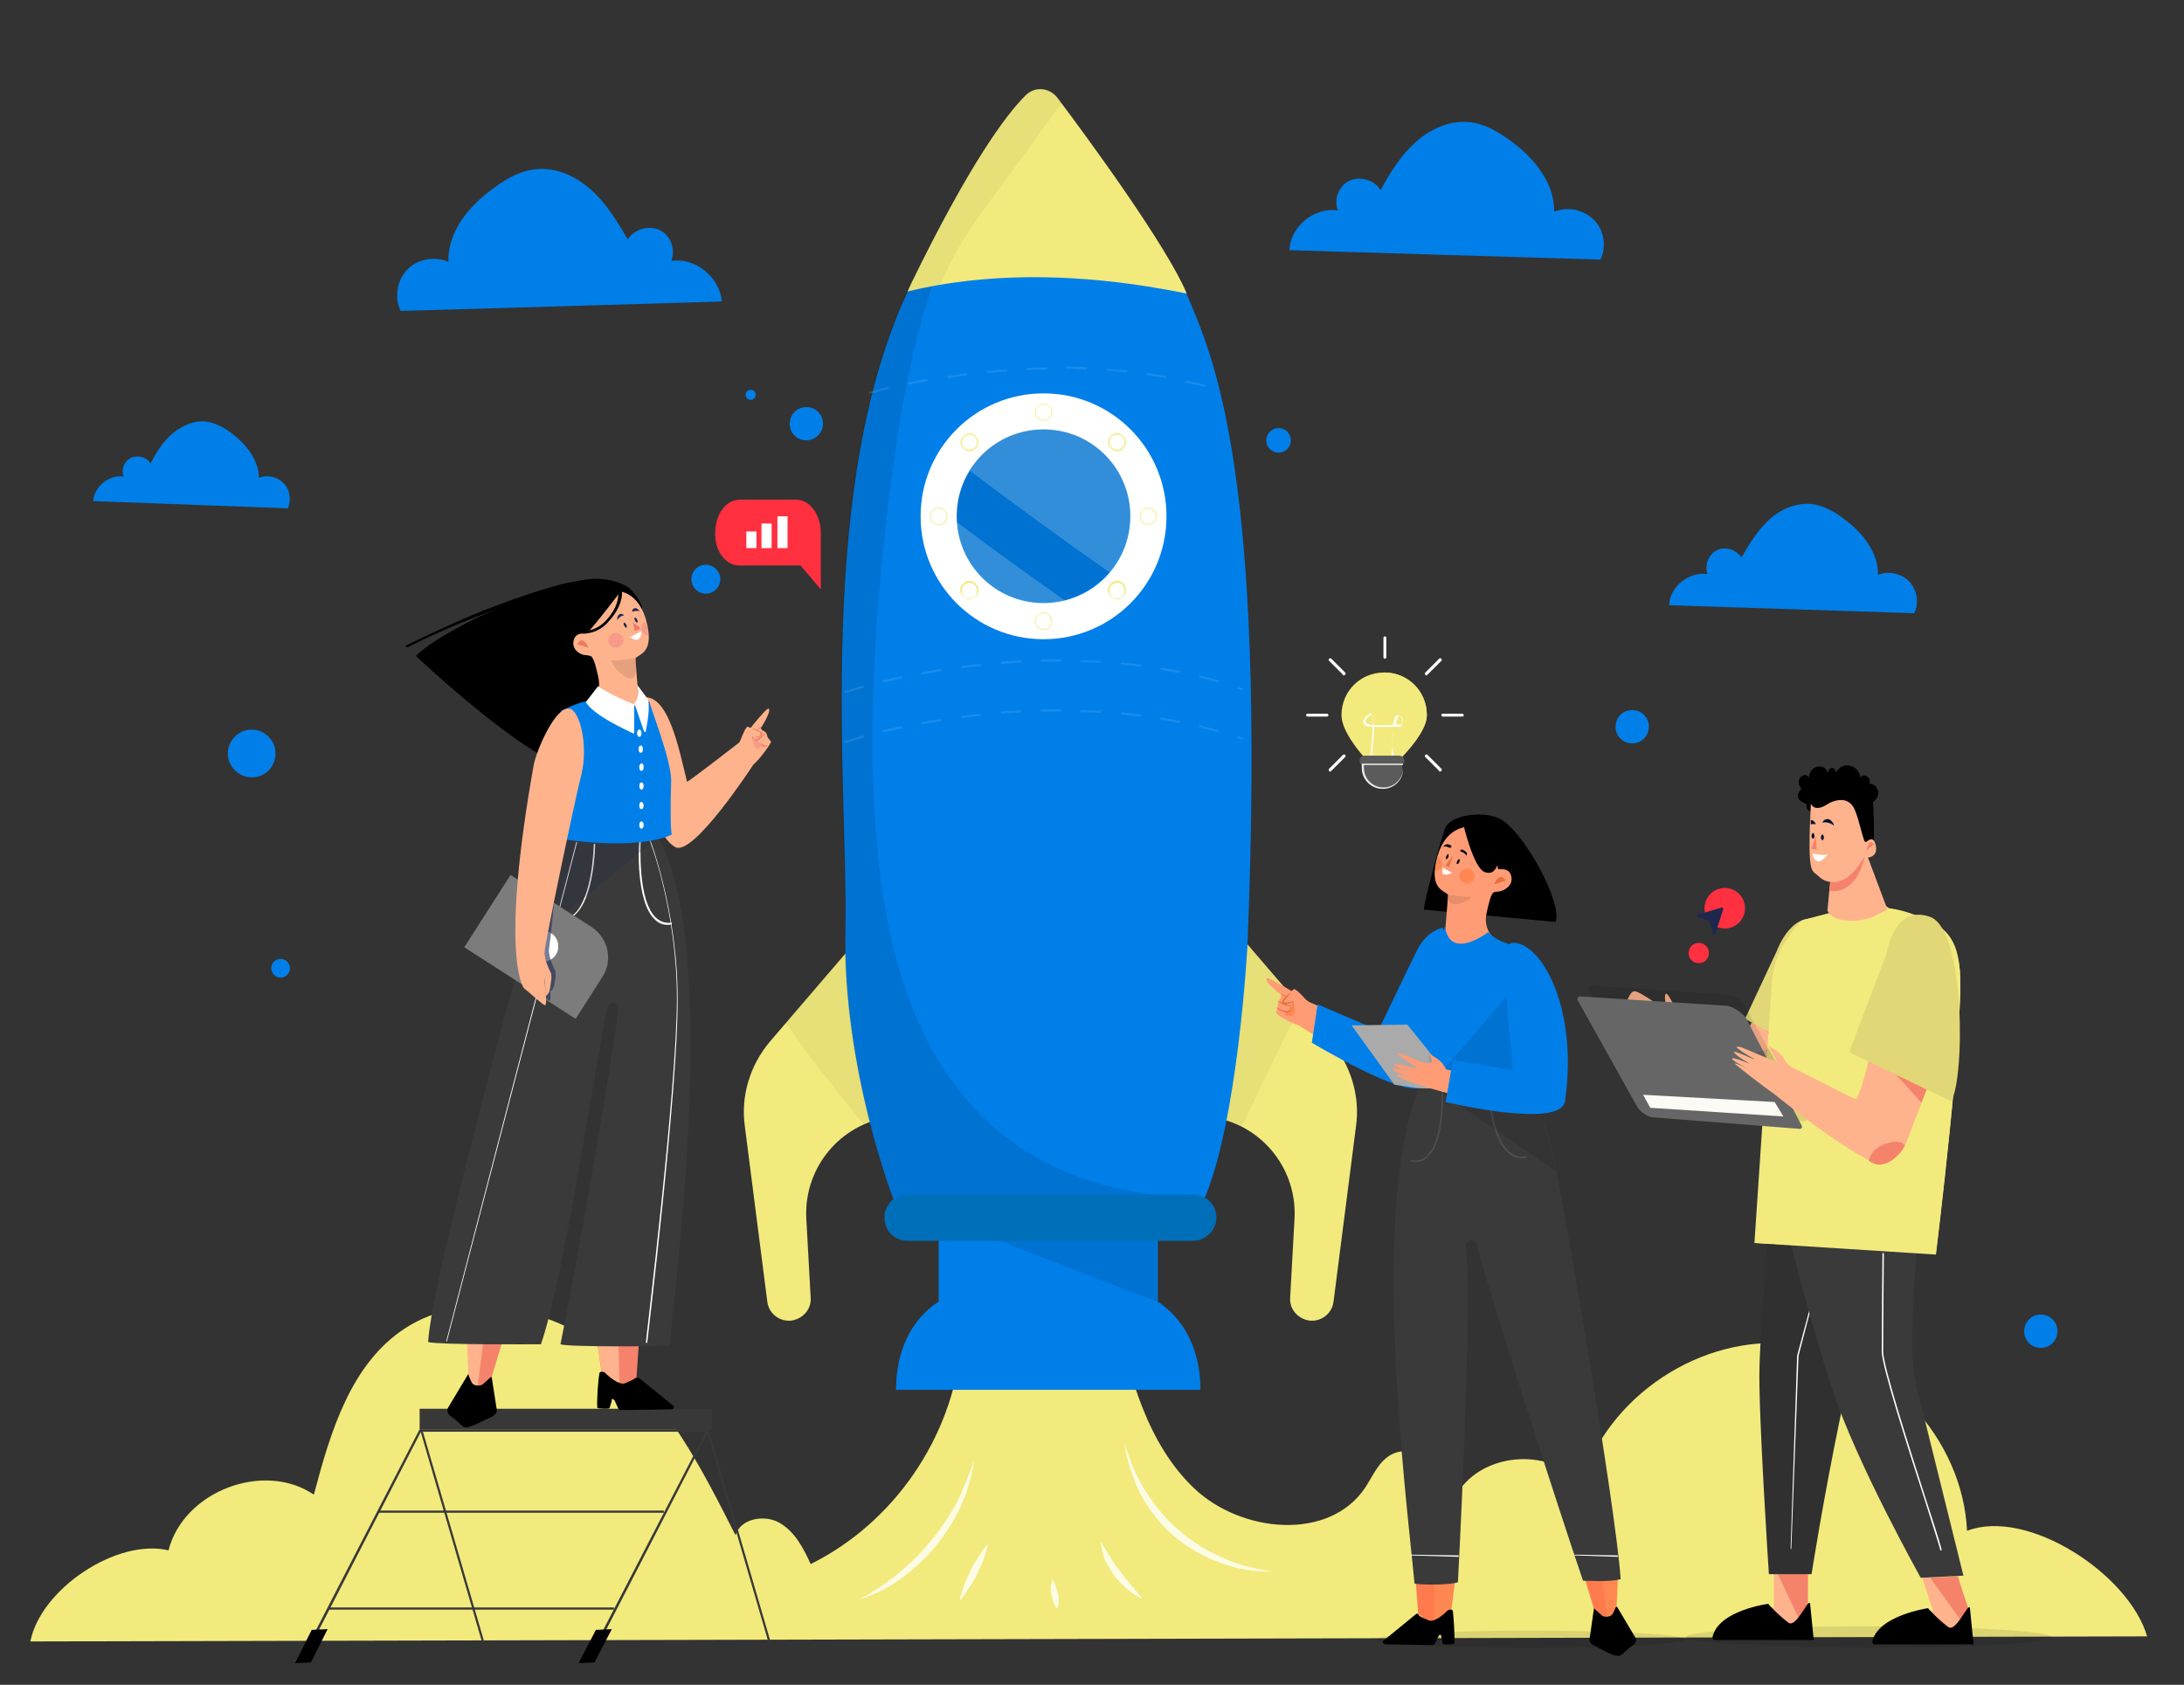 <?xml version="1.0" encoding="utf-8"?>
<!-- Generator: Adobe Illustrator 26.0.1, SVG Export Plug-In . SVG Version: 6.00 Build 0)  -->
<svg version="1.1" id="Layer_1" xmlns="http://www.w3.org/2000/svg" xmlns:xlink="http://www.w3.org/1999/xlink" x="0px" y="0px"
	 viewBox="0 0 302 233" style="enable-background:new 0 0 302 233;" xml:space="preserve">
<rect x="0" y="0" width="302" height="233" fill="#333333" stroke="none"/>
<style type="text/css">
	.st0{fill:#007FE9;}
	.st1{fill:#F2EA7D;}
	.st2{opacity:0.1;}
	.st3{opacity:5.000000e-02;}
	.st4{fill:#006FBA;}
	.st5{fill:#FFFFFF;}
	.st6{opacity:0.2;}
	.st7{fill:#FCFAF5;}
	.st8{opacity:0.79;}
	.st9{fill:#383838;}
	.st10{fill:#FEB38C;}
	.st11{fill:#F79A88;}
	.st12{fill:#EC7A65;}
	.st13{fill:#1E274D;}
	.st14{fill:#F5836B;}
	.st15{fill:#3A3A3A;}
	.st16{opacity:0.21;}
	.st17{fill:#7C7C7C;}
	.st18{opacity:0.6;}
	.st19{fill:#FF3040;}
	.st20{fill:#5B5B5B;}
	.st21{fill:#EAEBEC;}
	.st22{fill:#FF9C75;}
	.st23{fill:#E6713E;}
	.st24{fill:#FF8752;}
	.st25{fill:#FF7B4D;}
	.st26{fill:#AAAAAA;}
	.st27{fill:#020F2B;}
	.st28{fill:#E2D776;}
	.st29{fill:#3054F2;}
	.st30{fill:#303030;}
	.st31{fill:#666666;}
	.st32{fill:#000F30;}
</style>
<g>
	<g>
		<g>
			<g>
				<path class="st0" d="M55.4,43c-0.9-1.9-0.5-4.2,0.9-5.7c1.4-1.5,3.8-1.9,5.7-1.1c-0.1-4.2,2.9-7.8,6.3-10.2
					c1.7-1.3,3.7-2.4,5.8-2.6c2.8-0.3,5.6,1,7.7,2.9c2.1,1.9,3.6,4.4,5,6.8c0.9-1.4,2.9-2,4.4-1.3c1.5,0.7,2.3,2.7,1.6,4.3
					c3.3-0.6,6.8,2.3,7,5.6"/>
			</g>
		</g>
		<g>
			<g>
				<path class="st0" d="M221.3,35.9c0.9-1.8,0.5-4.1-0.9-5.5c-1.4-1.4-3.7-1.9-5.5-1.1c0.1-4-2.8-7.5-6.1-9.9
					c-1.7-1.2-3.5-2.3-5.6-2.5c-2.7-0.3-5.4,0.9-7.5,2.8c-2,1.8-3.5,4.2-4.8,6.6c-0.8-1.4-2.8-2-4.3-1.3c-1.5,0.7-2.2,2.6-1.6,4.1
					c-3.2-0.5-6.6,2.2-6.7,5.5"/>
			</g>
		</g>
		<g>
			<g>
				<path class="st0" d="M39.8,70.3c0.5-1.1,0.3-2.6-0.6-3.5c-0.9-0.9-2.3-1.2-3.4-0.7c0-2.5-1.8-4.7-3.8-6.2
					c-1-0.8-2.2-1.4-3.5-1.6c-1.7-0.2-3.4,0.6-4.7,1.7c-1.3,1.1-2.2,2.6-3,4.1c-0.5-0.9-1.7-1.2-2.7-0.8c-0.9,0.5-1.4,1.6-1,2.6
					c-2-0.3-4.1,1.4-4.2,3.4"/>
			</g>
		</g>
		<g>
			<g>
				<path class="st0" d="M264.7,84.8c0.7-1.4,0.4-3.2-0.7-4.4c-1.1-1.1-2.9-1.5-4.3-0.9c0-3.2-2.2-5.9-4.8-7.8c-1.3-1-2.8-1.8-4.4-2
					c-2.1-0.2-4.3,0.7-5.9,2.2c-1.6,1.5-2.7,3.3-3.8,5.2c-0.7-1.1-2.2-1.6-3.4-1c-1.2,0.6-1.7,2.1-1.3,3.3c-2.5-0.4-5.2,1.7-5.3,4.3
					"/>
			</g>
		</g>
	</g>
	<g>
		<g>
			<path class="st0" d="M228,100.5c0-1.3-1-2.3-2.3-2.3s-2.3,1-2.3,2.3s1,2.3,2.3,2.3S228,101.8,228,100.5z"/>
		</g>
		<g>
			<path class="st0" d="M99.6,80.1c0-1.1-0.9-2-2-2c-1.1,0-2,0.9-2,2c0,1.1,0.9,2,2,2C98.7,82.1,99.6,81.2,99.6,80.1z"/>
		</g>
		<g>
			<path class="st0" d="M113.8,58.6c0-1.3-1-2.3-2.3-2.3c-1.3,0-2.3,1-2.3,2.3s1,2.3,2.3,2.3C112.7,60.9,113.8,59.9,113.8,58.6z"/>
		</g>
		<g>
			<path class="st0" d="M104.5,54.6c0-0.4-0.3-0.7-0.7-0.7c-0.4,0-0.7,0.3-0.7,0.7c0,0.4,0.3,0.7,0.7,0.7
				C104.2,55.3,104.5,55,104.5,54.6z"/>
		</g>
		<g>
			<circle class="st0" cx="176.8" cy="60.9" r="1.7"/>
		</g>
		<g>
			<path class="st0" d="M284.5,184.1c0-1.3-1-2.3-2.3-2.3s-2.3,1-2.3,2.3s1,2.3,2.3,2.3S284.5,185.4,284.5,184.1z"/>
		</g>
		<g>
			<path class="st0" d="M40.1,133.9c0-0.7-0.6-1.3-1.3-1.3c-0.7,0-1.3,0.6-1.3,1.3c0,0.7,0.6,1.3,1.3,1.3
				C39.5,135.2,40.1,134.6,40.1,133.9z"/>
		</g>
		<g>
			<path class="st0" d="M38.1,104.2c0-1.8-1.5-3.3-3.3-3.3c-1.8,0-3.3,1.5-3.3,3.3c0,1.8,1.5,3.3,3.3,3.3
				C36.7,107.5,38.1,106,38.1,104.2z"/>
		</g>
	</g>
</g>
<g>
	<g>
		<g>
			<path class="st1" d="M4.2,227c1.4-7.2,11.9-14.3,19.1-12.6c2.1-8.2,13.2-12.4,20.1-7.7c2.3-8.7,5.1-18.1,12.6-23
				c8.6-5.6,20.5-2.8,28.4,3.6c7.9,6.5,12.7,15.9,17.3,25c0.7-2.3,4-2.9,6.1-1.7c2.1,1.2,3.3,3.5,4.3,5.7
				c11.5-5.7,19.6-17.5,20.8-30.3l21.3-4.5c2,8.8,4.4,18.1,10.9,24.3c6.5,6.2,18.7,7.4,23.7-0.1c1.1-1.7,1.9-3.7,3.7-4.6
				c3.5-1.7,6.9,2.5,8.7,6c3.1-6.2,13.1-7.2,17.4-1.8c3.6-12.2,16.7-20.9,29.4-19.4c12.7,1.5,23.4,13,24,25.8
				c8.4-3.2,22.4,6,24.9,14.6"/>
		</g>
	</g>
	<g>
		<g>
			<path class="st1" d="M134.2,191.3c-0.8,1.8-1.3,3.6-1.4,5.6c0,0.3,0,0.6,0.1,0.9c0.3,0.6,1.1,0.8,1.7,0.6
				c0.6-0.2,1.1-0.7,1.6-1.3c0.3,6.5,3.5,12.9,8.4,17.1c0.2,0.2,0.5,0.4,0.9,0.4c0.3,0,0.5-0.2,0.7-0.4c4.7-4.6,7.2-11.3,6.6-17.9
				c1.2,0.8,2.8-0.5,2.9-1.9c0.1-1.4-0.7-2.6-1.5-3.8"/>
		</g>
	</g>
	<g>
		<g>
			<g>
				<path class="st0" d="M160.1,180L160.1,180l0-10.5h-30.3V180v0c-4,2.6-5.9,7.1-5.9,12.2l0,0H166l0,0C166,187,164,182.6,160.1,180
					z"/>
			</g>
		</g>
		<g class="st2">
			<g>
				<path d="M139.6,172.1c6.6,2.7,20.4,7.9,20.4,7.9v-10.4h-26.6C135.5,170.4,137.6,171.2,139.6,172.1z"/>
			</g>
		</g>
		<g>
			<g>
				<g>
					<path class="st1" d="M172.5,130.6L184,144c2.8,3.3,4.1,7.6,3.5,11.8l-3.1,24.2c-0.2,1.7-1.8,2.9-3.5,2.6l0,0
						c-1.5-0.3-2.6-1.6-2.5-3.1l0.6-10.9c0.4-6.7-4.2-12.7-10.8-14l0,0L172.5,130.6z"/>
				</g>
			</g>
			<g>
				<g>
					<path class="st1" d="M118,130.6L106.5,144c-2.8,3.3-4.1,7.6-3.5,11.8l3.1,24.2c0.2,1.7,1.8,2.9,3.5,2.6l0,0
						c1.5-0.3,2.6-1.6,2.5-3.1l-0.6-10.9c-0.4-6.7,4.2-12.7,10.8-14l0,0L118,130.6z"/>
				</g>
			</g>
		</g>
		<g class="st3">
			<g>
				<g>
					<path d="M179.8,139.2l-7.3-8.6l-4.4,23.9l0,0c1.3,0.3,2.5,0.7,3.6,1.3C174.3,150.3,177,144.7,179.8,139.2z"/>
				</g>
			</g>
			<g>
				<g>
					<path d="M111.9,146c2.5,3.2,5,6.4,7.6,9.6c0.9-0.4,1.9-0.8,2.9-1l0,0l-4.4-23.9l-9.3,10.8C109.9,143,110.9,144.7,111.9,146z"/>
				</g>
			</g>
		</g>
		<g>
			<g>
				<path class="st0" d="M123.6,166c0,0-7.1-18.2-6.7-37.4s-4.4-61.7,9.1-89.3c8-16.5,13.1-23.3,15.8-26c1.2-1.3,3.3-1.1,4.4,0.3
					c4.2,5.7,15.2,20.6,17.9,27.1c3.4,8.1,11.1,23.6,8.4,90c0,0-1.3,24.6-6.1,35.4H123.6z"/>
			</g>
		</g>
		<g class="st2">
			<g>
				<path d="M124,61.1c2-13.2,5.2-26.9,13.1-37.9c0.3-0.5,0.7-0.8,1.1-1c2-3.3,4.1-6.5,6.1-9.8c-0.9-0.2-1.9,0.1-2.6,0.8
					c-2.8,2.8-7.8,9.6-15.8,26c-13.5,27.6-8.8,70.1-9.1,89.3c-0.3,19.2,6.7,37.4,6.7,37.4l43.2-0.2c-42-0.5-45.4-38.2-46-59
					C120.4,91.5,121.8,76.2,124,61.1z"/>
			</g>
		</g>
		<g>
			<g>
				<path class="st1" d="M158.6,39.6c1.8,0.3,3.6,0.6,5.5,1c0,0,0,0,0,0c-2.7-6.5-13.6-21.4-17.9-27.1c-1.1-1.4-3.1-1.6-4.4-0.3
					c-2.8,2.8-7.8,9.6-15.8,26c-0.2,0.4-0.3,0.7-0.5,1.1C136.3,37.7,147.7,37.9,158.6,39.6z"/>
			</g>
		</g>
		<g class="st3">
			<g>
				<path d="M137.4,27.1c3.2-4.2,6.2-8.6,9.4-12.8c-0.2-0.3-0.4-0.5-0.6-0.8c-1.1-1.4-3.1-1.6-4.4-0.3c-2.8,2.8-7.8,9.6-15.8,26
					c-0.2,0.4-0.3,0.7-0.5,1.1c1.5-0.4,3.1-0.7,4.6-1C131.8,34.9,134.6,30.9,137.4,27.1z"/>
			</g>
		</g>
		<g>
			<g>
				<path class="st4" d="M165,171.6h-39.5c-1.8,0-3.2-1.4-3.2-3.2l0,0c0-1.8,1.4-3.2,3.2-3.2H165c1.8,0,3.2,1.4,3.2,3.2l0,0
					C168.2,170.1,166.7,171.6,165,171.6z"/>
			</g>
		</g>
		<g>
			<g>
				<path class="st5" d="M144.3,54.4c-9.4,0-17,7.6-17,17c0,9.4,7.6,17,17,17c9.4,0,17-7.6,17-17C161.3,62,153.7,54.4,144.3,54.4z
					 M144.3,83.4c-6.7,0-12-5.4-12-12c0-6.7,5.4-12,12-12c6.7,0,12,5.4,12,12C156.3,78.1,150.9,83.4,144.3,83.4z"/>
			</g>
		</g>
		<g class="st2">
			<g>
				<ellipse transform="matrix(0.974 -0.225 0.225 0.974 -12.352 34.237)" cx="144.3" cy="71.4" rx="12" ry="12"/>
			</g>
		</g>
		<g class="st6">
			<g>
				<g>
					<path class="st7" d="M132.3,72.2c0.4,6.3,5.6,11.2,12,11.2c1,0,2-0.1,2.9-0.4C142.2,79.5,137.2,75.9,132.3,72.2z"/>
				</g>
			</g>
			<g>
				<g>
					<path class="st7" d="M153.5,79.2c1.8-2.1,2.8-4.8,2.8-7.8c0-6.7-5.4-12-12-12c-4.3,0-8.1,2.3-10.2,5.7
						C140.5,69.9,146.9,74.6,153.5,79.2z"/>
				</g>
			</g>
		</g>
		<g>
			<g>
				<g>
					<g>
						<path class="st1" d="M144.3,58.2c-0.7,0-1.2-0.6-1.2-1.2s0.6-1.2,1.2-1.2s1.2,0.6,1.2,1.2S145,58.2,144.3,58.2z M144.3,55.9
							c-0.6,0-1.1,0.5-1.1,1.1s0.5,1.1,1.1,1.1s1.1-0.5,1.1-1.1S144.9,55.9,144.3,55.9z"/>
					</g>
				</g>
				<g>
					<g>
						<path class="st1" d="M144.3,87.1c-0.7,0-1.2-0.6-1.2-1.2c0-0.7,0.6-1.2,1.2-1.2s1.2,0.6,1.2,1.2
							C145.5,86.6,145,87.1,144.3,87.1z M144.3,84.8c-0.6,0-1.1,0.5-1.1,1.1c0,0.6,0.5,1.1,1.1,1.1s1.1-0.5,1.1-1.1
							C145.3,85.3,144.9,84.8,144.3,84.8z"/>
					</g>
				</g>
			</g>
			<g>
				<g>
					<g>
						<path class="st1" d="M154.5,62.4c-0.3,0-0.6-0.1-0.9-0.4c-0.5-0.5-0.5-1.3,0-1.7c0.5-0.5,1.3-0.5,1.7,0c0.5,0.5,0.5,1.3,0,1.7
							C155.2,62.3,154.8,62.4,154.5,62.4z M154.5,60.1c-0.3,0-0.5,0.1-0.8,0.3c-0.4,0.4-0.4,1.1,0,1.5s1.1,0.4,1.5,0s0.4-1.1,0-1.5
							C155.1,60.2,154.8,60.1,154.5,60.1z"/>
					</g>
				</g>
				<g>
					<g>
						<path class="st1" d="M134.1,82.9c-0.3,0-0.6-0.1-0.9-0.4c-0.2-0.2-0.4-0.5-0.4-0.9s0.1-0.6,0.4-0.9c0.5-0.5,1.3-0.5,1.7,0
							c0.2,0.2,0.4,0.5,0.4,0.9s-0.1,0.6-0.4,0.9C134.7,82.7,134.4,82.9,134.1,82.9z M134.1,80.6c-0.3,0-0.5,0.1-0.8,0.3
							c-0.2,0.2-0.3,0.5-0.3,0.8c0,0.3,0.1,0.6,0.3,0.8c0.4,0.4,1.1,0.4,1.5,0c0.2-0.2,0.3-0.5,0.3-0.8c0-0.3-0.1-0.6-0.3-0.8
							C134.6,80.7,134.3,80.6,134.1,80.6z"/>
					</g>
				</g>
			</g>
			<g>
				<g>
					<g>
						<path class="st1" d="M158.8,72.6c-0.7,0-1.2-0.6-1.2-1.2c0-0.7,0.6-1.2,1.2-1.2s1.2,0.6,1.2,1.2
							C160,72.1,159.4,72.6,158.8,72.6z M158.8,70.3c-0.6,0-1.1,0.5-1.1,1.1c0,0.6,0.5,1.1,1.1,1.1s1.1-0.5,1.1-1.1
							C159.8,70.8,159.3,70.3,158.8,70.3z"/>
					</g>
				</g>
				<g>
					<g>
						<path class="st1" d="M129.8,72.6c-0.7,0-1.2-0.6-1.2-1.2c0-0.7,0.6-1.2,1.2-1.2c0.7,0,1.2,0.6,1.2,1.2
							C131,72.1,130.5,72.6,129.8,72.6z M129.8,70.3c-0.6,0-1.1,0.5-1.1,1.1c0,0.6,0.5,1.1,1.1,1.1c0.6,0,1.1-0.5,1.1-1.1
							C130.9,70.8,130.4,70.3,129.8,70.3z"/>
					</g>
				</g>
			</g>
			<g>
				<g>
					<g>
						<path class="st1" d="M154.5,82.9c-0.3,0-0.6-0.1-0.9-0.4c-0.2-0.2-0.4-0.5-0.4-0.9s0.1-0.6,0.4-0.9c0.5-0.5,1.3-0.5,1.7,0
							c0.2,0.2,0.4,0.5,0.4,0.9s-0.1,0.6-0.4,0.9C155.2,82.7,154.8,82.9,154.5,82.9z M154.5,80.6c-0.3,0-0.5,0.1-0.8,0.3
							c-0.2,0.2-0.3,0.5-0.3,0.8c0,0.3,0.1,0.6,0.3,0.8c0.4,0.4,1.1,0.4,1.5,0c0.2-0.2,0.3-0.5,0.3-0.8c0-0.3-0.1-0.6-0.3-0.8
							C155.1,80.7,154.8,80.6,154.5,80.6z"/>
					</g>
				</g>
				<g>
					<g>
						<path class="st1" d="M134.1,62.4c-0.3,0-0.6-0.1-0.9-0.4c-0.5-0.5-0.5-1.3,0-1.7c0.5-0.5,1.3-0.5,1.7,0c0.5,0.5,0.5,1.3,0,1.7
							C134.7,62.3,134.4,62.4,134.1,62.4z M134.1,60.1c-0.3,0-0.5,0.1-0.8,0.3c-0.4,0.4-0.4,1.1,0,1.5c0.4,0.4,1.1,0.4,1.5,0
							c0.4-0.4,0.4-1.1,0-1.5C134.6,60.2,134.3,60.1,134.1,60.1z"/>
					</g>
				</g>
			</g>
		</g>
		<g class="st2">
			<g>
				<path class="st5" d="M116.8,95.9l-0.1-0.3c0,0,1-0.3,2.7-0.8l0.1,0.3C117.7,95.6,116.8,95.9,116.8,95.9z M171.8,95.5
					c-0.2-0.1-0.5-0.2-0.7-0.2l0.1-0.3c0.2,0.1,0.5,0.2,0.7,0.2L171.8,95.5z M122.1,94.4l-0.1-0.3c0.9-0.2,1.8-0.4,2.7-0.6l0.1,0.3
					C123.9,94,123,94.2,122.1,94.4z M168.5,94.4c-0.9-0.3-1.8-0.5-2.7-0.7l0.1-0.3c0.9,0.2,1.8,0.5,2.7,0.7L168.5,94.4z M127.5,93.3
					l-0.1-0.3c0.9-0.2,1.8-0.3,2.7-0.5l0.1,0.3C129.3,93,128.4,93.1,127.5,93.3z M163.1,93.1c-0.9-0.2-1.8-0.3-2.7-0.5l0.1-0.3
					c0.9,0.2,1.8,0.3,2.7,0.5L163.1,93.1z M132.9,92.4l0-0.3c0.9-0.1,1.8-0.2,2.7-0.3l0,0.3C134.8,92.2,133.9,92.3,132.9,92.4z
					 M157.7,92.2c-0.9-0.1-1.8-0.2-2.7-0.3l0-0.3c0.9,0.1,1.9,0.2,2.8,0.3L157.7,92.2z M138.4,91.8l0-0.3c0.9-0.1,1.9-0.1,2.8-0.2
					l0,0.3C140.3,91.7,139.3,91.8,138.4,91.8z M152.2,91.7c-0.9-0.1-1.8-0.1-2.8-0.1l0-0.3c0.9,0,1.9,0.1,2.8,0.1L152.2,91.7z
					 M143.9,91.5l0-0.3c0.9,0,1.7,0,2.6,0h0.2v0.3h-0.2C145.7,91.5,144.8,91.5,143.9,91.5z"/>
			</g>
		</g>
		<g class="st2">
			<g>
				<path class="st5" d="M120.2,54.5l-0.1-0.3c0.9-0.2,1.8-0.5,2.7-0.7l0.1,0.3C122,54,121.1,54.3,120.2,54.5z M166.6,53.5
					c-0.9-0.2-1.8-0.4-2.7-0.6l0.1-0.3c0.9,0.2,1.8,0.4,2.7,0.6L166.6,53.5z M125.6,53.2l-0.1-0.3c0.9-0.2,1.8-0.4,2.7-0.5l0.1,0.3
					C127.4,52.9,126.5,53,125.6,53.2z M161.3,52.3c-0.9-0.2-1.8-0.3-2.7-0.4l0-0.3c0.9,0.1,1.8,0.3,2.7,0.4L161.3,52.3z M131.1,52.3
					l-0.1-0.3c0.9-0.1,1.8-0.3,2.7-0.4l0,0.3C132.9,52,132,52.1,131.1,52.3z M136.5,51.6l0-0.3c0.9-0.1,1.8-0.2,2.8-0.2l0,0.3
					C138.4,51.4,137.4,51.5,136.5,51.6z M155.8,51.5c-0.9-0.1-1.8-0.2-2.7-0.2l0-0.3c0.9,0.1,1.9,0.2,2.8,0.2L155.8,51.5z M142,51.2
					l0-0.3c0.9,0,1.9-0.1,2.8-0.1l0,0.3C143.9,51.1,142.9,51.1,142,51.2z M150.3,51.1c-0.9,0-1.8-0.1-2.8-0.1l0-0.3
					c0.9,0,1.8,0,2.8,0.1L150.3,51.1z"/>
			</g>
		</g>
		<g class="st2">
			<g>
				<path class="st5" d="M116.8,102.8l-0.1-0.3c0,0,1-0.3,2.7-0.8l0.1,0.3C117.7,102.5,116.8,102.8,116.8,102.8z M171.8,102.3
					c-0.2-0.1-0.5-0.2-0.7-0.2l0.1-0.3c0.2,0.1,0.5,0.2,0.7,0.2L171.8,102.3z M122.1,101.3L122,101c0.9-0.2,1.8-0.4,2.7-0.6l0.1,0.3
					C123.9,100.9,123,101.1,122.1,101.3z M168.5,101.3c-0.9-0.3-1.8-0.5-2.7-0.7l0.1-0.3c0.9,0.2,1.8,0.5,2.7,0.7L168.5,101.3z
					 M127.5,100.2l-0.1-0.3c0.9-0.2,1.8-0.3,2.7-0.5l0.1,0.3C129.3,99.9,128.4,100,127.5,100.2z M163.1,100
					c-0.9-0.2-1.8-0.3-2.7-0.5l0.1-0.3c0.9,0.2,1.8,0.3,2.7,0.5L163.1,100z M132.9,99.3l0-0.3c0.9-0.1,1.8-0.2,2.7-0.3l0,0.3
					C134.8,99.1,133.9,99.2,132.9,99.3z M157.7,99.1c-0.9-0.1-1.8-0.2-2.7-0.3l0-0.3c0.9,0.1,1.9,0.2,2.8,0.3L157.7,99.1z
					 M138.4,98.7l0-0.3c0.9-0.1,1.9-0.1,2.8-0.2l0,0.3C140.3,98.6,139.3,98.6,138.4,98.7z M152.2,98.6c-0.9-0.1-1.8-0.1-2.8-0.1
					l0-0.3c0.9,0,1.9,0.1,2.8,0.1L152.2,98.6z M143.9,98.4l0-0.3c0.9,0,1.7,0,2.6,0h0.2v0.3h-0.2C145.7,98.4,144.8,98.4,143.9,98.4z
					"/>
			</g>
		</g>
	</g>
	<g>
		<g class="st8">
			<g>
				<g>
					<path class="st5" d="M155.5,199.6c0.7,2.3,1.6,4.6,2.9,6.6c1.3,2,2.8,3.9,4.6,5.4c1.8,1.6,3.8,2.8,6,3.8c2.2,1,4.5,1.6,6.9,1.9
						c-2.4,0.1-4.9-0.3-7.2-1.2c-2.3-0.8-4.5-2.1-6.4-3.7c-1.9-1.6-3.4-3.6-4.6-5.8C156.6,204.4,155.8,202,155.5,199.6z"/>
				</g>
			</g>
		</g>
		<g class="st8">
			<g>
				<g>
					<path class="st5" d="M134.7,201.9c-0.3,2.2-0.9,4.3-1.8,6.3c-0.9,2-2.1,3.9-3.5,5.6c-1.4,1.7-3,3.2-4.8,4.5
						c-1.8,1.3-3.8,2.3-5.8,2.9c1.9-1,3.7-2.2,5.4-3.6c1.7-1.4,3.2-2.9,4.5-4.5c1.4-1.6,2.5-3.4,3.6-5.3
						C133.2,206,134,204,134.7,201.9z"/>
				</g>
			</g>
		</g>
		<g class="st8">
			<g>
				<g>
					<path class="st5" d="M136.6,213.5c-0.1,0.8-0.4,1.5-0.6,2.2c-0.3,0.7-0.6,1.4-0.9,2c-0.3,0.7-0.7,1.3-1.1,1.9
						c-0.4,0.6-0.8,1.2-1.3,1.8c0.1-0.8,0.4-1.5,0.6-2.2c0.3-0.7,0.6-1.4,0.9-2c0.3-0.7,0.7-1.3,1.1-1.9
						C135.7,214.7,136.1,214.1,136.6,213.5z"/>
				</g>
			</g>
		</g>
		<g class="st8">
			<g>
				<g>
					<path class="st5" d="M145.5,218.5c0.3,0.3,0.4,0.6,0.5,0.9c0.1,0.3,0.2,0.6,0.3,1c0.1,0.3,0.1,0.7,0.1,1c0,0.3-0.1,0.7-0.2,1.1
						c-0.3-0.3-0.4-0.6-0.5-0.9c-0.1-0.3-0.2-0.6-0.3-1c-0.1-0.3-0.1-0.7-0.1-1C145.3,219.2,145.4,218.8,145.5,218.5z"/>
				</g>
			</g>
		</g>
		<g class="st8">
			<g>
				<g>
					<path class="st5" d="M152.2,213.2l1.3,2.1c0.4,0.7,0.9,1.4,1.4,2c0.5,0.7,1,1.3,1.5,1.9l1.6,1.9c-0.8-0.3-1.5-0.8-2.2-1.4
						c-0.7-0.6-1.3-1.2-1.8-1.9c-0.5-0.7-0.9-1.5-1.3-2.2C152.5,214.8,152.3,214,152.2,213.2z"/>
				</g>
			</g>
		</g>
	</g>
</g>
<g>
	<g>
		<g>
			
				<rect x="58" y="194.8" transform="matrix(-1 -1.224647e-16 1.224647e-16 -1 156.425 392.521)" class="st9" width="40.4" height="2.9"/>
		</g>
		<g>
			<polygon class="st9" points="81.8,229.3 81.5,229.1 97.6,198 58.2,198 42.1,229.3 41.8,229.1 58,197.7 98.1,197.7 			"/>
		</g>
		<g>
			<rect x="52.3" y="208.9" class="st9" width="39.5" height="0.3"/>
		</g>
		<g>
			<rect x="45.4" y="222.3" class="st9" width="39.5" height="0.3"/>
		</g>
		<g>
			<g>
				<polygon points="82.2,229.9 84.6,225.3 82.4,225.4 80,230 				"/>
			</g>
		</g>
		<g>
			<g>
				<polygon points="43,229.9 45.3,225.3 43.1,225.4 40.8,230 				"/>
			</g>
		</g>
		<g>
			
				<rect x="101.9" y="197.2" transform="matrix(0.96 -0.28 0.28 0.96 -55.329 37.016)" class="st9" width="0.3" height="30.5"/>
		</g>
		<g>
			
				<rect x="62.3" y="197.2" transform="matrix(0.96 -0.28 0.28 0.96 -56.907 25.95)" class="st9" width="0.3" height="30.5"/>
		</g>
	</g>
	<g>
		<g>
			<g>
				<path class="st10" d="M104.2,105.7c0,0-8.5,13.1-10.9,11.4c0,0-3.7-1.9-2.4-9.6c0-0.7,0-1.3,0-1.4c0,0-0.6-7.6-1.8-9.1
					c-0.1-0.2-0.5-0.5-0.5-0.5c3.8-1,5.3,7.2,6.4,11.6c0,0.2,7.2-5.4,7.2-5.4s3.8-5,4.1-4.7c0.4,0.4-1.1,2.7-1.1,2.7
					s0.1,0.3,0.4,0.4c0.3,0.1,0.4,0.3,0.5,0.7c0.1,0.4,0.5,0.6,0.5,0.8C106.7,102.7,105,105.1,104.2,105.7z"/>
			</g>
			<g>
				<path class="st10" d="M102.3,102.6c0,0,0.8-2.2,1.1-2.1c0.3,0.1,1.7,0.7,1.7,1.2c0,0.5-1.2,0.1-1.2,0.1s0.2,1.2-0.4,1.4
					C102.9,103.3,102.3,102.6,102.3,102.6z"/>
			</g>
			<g>
				<g>
					<g>
						<path class="st11" d="M104.2,101.7c0,0,0,0.5,0.4,0.6c0,0,0.1,0.6,0.7,0.4c0,0-0.2,0.3,0.2,0.3
							C105.5,103.1,104,104.7,104.2,101.7z"/>
					</g>
				</g>
				<g>
					<g>
						<path class="st12" d="M103.9,100.6c0.3,0.1,0.6,0.2,0.9,0.4c0.2,0.1,0.3,0.1,0.4,0.2c0.1,0.1,0.2,0.1,0.2,0.2
							c0,0.1,0,0.3-0.1,0.3c-0.3,0.3-0.7,0.3-1,0.2c-0.1,0-0.2,0-0.2,0c0,0,0,0.1,0,0.2l0,0.5l0,0l-0.1-0.5c0-0.1-0.1-0.2,0-0.2
							c0.1-0.1,0.2,0,0.2,0c0.3,0,0.7,0,0.9-0.2c0.1-0.1,0.1-0.1,0.1-0.2c0-0.1-0.1-0.1-0.1-0.2c-0.1-0.1-0.3-0.2-0.4-0.2
							L103.9,100.6L103.9,100.6z"/>
					</g>
				</g>
				<g>
					<g>
						<path class="st12" d="M105.2,100.5c0,0.1,0,0.1-0.1,0.2c0,0.1-0.1,0.1-0.1,0.1c0,0-0.1,0.1-0.1,0.1c-0.1,0-0.1,0.1-0.2,0.1
							l0,0C104.9,100.8,105,100.6,105.2,100.5L105.2,100.5z"/>
					</g>
				</g>
				<g>
					<g>
						<path class="st12" d="M105.9,101.3c-0.1,0.2-0.2,0.3-0.3,0.4c-0.1,0.1-0.2,0.2-0.4,0.4c-0.1,0.1-0.3,0.2-0.4,0.3
							c-0.1,0-0.2,0.1-0.3,0c-0.1,0-0.2-0.1-0.2-0.2l0,0c0.1,0.1,0.3,0.1,0.4,0c0.1-0.1,0.3-0.2,0.4-0.3
							C105.4,101.8,105.6,101.5,105.9,101.3L105.9,101.3z"/>
					</g>
				</g>
				<g>
					<g>
						<path class="st12" d="M104.6,102.3c0.1,0.2,0.2,0.4,0.3,0.4c0.1,0.1,0.3,0,0.4-0.1c0.1-0.1,0.3-0.2,0.4-0.4
							c0.1-0.1,0.3-0.3,0.4-0.4l0,0c-0.1,0.2-0.2,0.3-0.4,0.4c-0.1,0.1-0.3,0.3-0.4,0.4c-0.2,0.1-0.4,0.2-0.6,0.1
							C104.7,102.7,104.6,102.5,104.6,102.3L104.6,102.3z"/>
					</g>
				</g>
				<g>
					<g>
						<path class="st12" d="M105.3,102.7c0,0.1,0.1,0.2,0.2,0.3c0,0,0.1,0.1,0.1,0.1c0,0,0,0,0.1,0c0.1,0,0.2,0,0.3,0
							c0.1,0,0.2,0,0.3-0.1l0,0c-0.1,0.1-0.2,0.2-0.3,0.2c-0.1,0-0.2,0.1-0.4,0.1c-0.1,0-0.1,0-0.2-0.1c0,0-0.1-0.1-0.1-0.2
							C105.3,102.9,105.3,102.8,105.3,102.7L105.3,102.7z"/>
					</g>
				</g>
			</g>
		</g>
		<g>
			<g>
				<g>
					<path d="M80.2,101.9c0,0-5.1-0.6-4.5-0.9c0.6-0.3,4.9-1.9,5.7-2.4c0.8-0.5,1.4-0.4,1.4-0.4l6-13.9c0.1-0.8-1.4-2.8-2.1-3.2
						c-2-1.1-4.4-1.3-6.6-0.8c-7.2,1.5-18.7,6.7-22.6,10.4c0,0,17.4,16.5,23,15.7"/>
				</g>
			</g>
			<g>
				<g>
					<g>
						<path d="M56.4,89.5c3.7-1.9,7.6-3.5,11.5-5c3.2-1.2,6.4-2.4,9.7-3.2c1.2-0.3,2.4-0.6,3.6-0.6c0.3,0,0.3-0.4,0-0.4
							c-2.5,0-5,0.9-7.3,1.6c-3.7,1.2-7.4,2.6-11,4.2c-2.2,1-4.4,2-6.6,3.1C55.9,89.2,56.2,89.6,56.4,89.5L56.4,89.5z"/>
					</g>
				</g>
			</g>
			<g>
				<g>
					<path class="st10" d="M81.2,87.4c0,0.1-0.1,0.2-0.2,0.2c-0.5,0-1.5-0.1-1.7,1.1c-0.2,1.2,1,1.9,1.7,1.9c0.2,0,0.7,0.1,0.8,0.2
						c0.4,0.5,0.6,1.4,0.9,2.7c0.7,2.7-1.4,4-1.4,4s7.1,3.5,7.1,0c0,0-0.6-6.5-0.5-6.5c0.6-0.6,2.7-0.8,1.4-5.4
						c-1.3-4.3-4.4-4-5.2-3.8C83.3,81.9,81,82,81.2,87.4z"/>
				</g>
			</g>
			<g>
				<g>
					<path d="M86.2,81.3c0,0-4.4,5.8-5.1,6.3C81.1,87.6,78.1,80.6,86.2,81.3z"/>
				</g>
			</g>
			<g>
				<g>
					<g>
						<path class="st12" d="M79.8,89.1c0,0,0.7-1.5,1.6,0.5"/>
					</g>
				</g>
				<g>
					<g>
						<path class="st11" d="M85.1,87.5c0.6,0,1.1,0.5,1.1,1c0,0.6-0.5,1.1-1,1.1c-0.6,0-1.1-0.5-1.1-1C84.1,88,84.6,87.5,85.1,87.5z
							"/>
					</g>
				</g>
				<g>
					<g>
						<path class="st11" d="M89.6,87.9c-0.5-0.1-0.9-0.5-0.9-1c0-0.4,0.2-0.8,0.5-0.9C89.2,85.9,89.7,87.1,89.6,87.9z"/>
					</g>
				</g>
				<g>
					<g>
						<path class="st5" d="M88.7,87.3l-1.6,0.8c0,0,0.8,0.6,1.2,0.3C88.7,88.1,88.7,87.3,88.7,87.3z"/>
					</g>
				</g>
				<g>
					<g>
						<path class="st12" d="M87.5,86.1l0.3,1.2l0.6-0.3c0.1,0,0.1-0.2,0-0.3L87.5,86.1z"/>
					</g>
				</g>
				<g>
					<g>
						<path class="st13" d="M85.4,85.7c-0.1,0.2-0.1-0.5,0.2-0.7s0.5-0.1,0.7,0.1C86.2,85.1,85.7,85.2,85.4,85.7z"/>
					</g>
				</g>
				<g>
					<g>
						<path class="st13" d="M88.4,84.5c0.2,0.1-0.3-0.4-0.5-0.4c-0.3,0-0.5,0.2-0.5,0.5C87.4,84.6,87.9,84.4,88.4,84.5z"/>
					</g>
				</g>
				<g>
					<g>
						<path class="st13" d="M86.3,86.5c0.1,0.2,0.2,0.3,0.3,0.3c0.1,0,0.1-0.2,0-0.4c-0.1-0.2-0.2-0.3-0.3-0.3
							C86.2,86.2,86.2,86.3,86.3,86.5z"/>
					</g>
				</g>
				<g>
					<g>
						<path class="st13" d="M87.8,85.8c0.1,0.2,0.2,0.3,0.3,0.3c0.1,0,0.1-0.2,0-0.4c-0.1-0.2-0.2-0.3-0.3-0.3
							C87.7,85.4,87.7,85.6,87.8,85.8z"/>
					</g>
				</g>
			</g>
			<g class="st2">
				<g>
					<path d="M87.8,91c0,0-2,0.4-3.1,0.3S88.9,97.2,87.8,91z"/>
				</g>
			</g>
			<g>
				<g>
					<g>
						<path d="M85.5,81.9c0.1,1.4-0.7,2.8-1.6,3.8c-0.8,0.9-2.1,1.7-3.4,1.5c-0.3,0-0.3,0.4,0,0.4c1.4,0.1,2.8-0.6,3.7-1.7
							c1-1.1,1.9-2.6,1.8-4.1C85.9,81.6,85.5,81.6,85.5,81.9L85.5,81.9z"/>
					</g>
				</g>
			</g>
		</g>
		<g>
			<g>
				<g>
					<path class="st14" d="M82.5,185l0.8,5.6c0,0,1.3,3.7,2.4,2.3c1.2-1.4,2.3-2.2,2.3-2.2l0.4-5.8L82.5,185z"/>
				</g>
				<g>
					<path class="st10" d="M85.5,185.2l0.2,7.6c0,0-3.7,0.6-2.3-1.9l-0.8-5.3L85.5,185.2z"/>
				</g>
				<g>
					<path class="st14" d="M69.6,185.1l-1.7,5.6c0,0-1.3,1.2-1.8,1.1c-0.9-0.1-1.3-1.6-1.3-1.6l-0.1-5.2H69.6z"/>
				</g>
				<g>
					<path class="st10" d="M67.1,183.6l-1.2,9.2c0,0-2.5,0.7-1.1-1.8l-0.3-7.1L67.1,183.6z"/>
				</g>
				<g>
					<path d="M88.4,190.6l4.7,3.8c0.2,0.2,0.1,0.5-0.3,0.5l-6.9,0.1c-0.2,0-0.3-0.1-0.4-0.2l-0.5-1.1c-0.2-0.3-0.5-0.3-0.4,0l-0.3,1
						c0,0.2-1.6,0.1-1.7,0c-0.1-0.9,0.1-3.9,0.3-4.8c0-0.1,0.1-0.2,0.3-0.2l0,0c0.1,0,0.3,0,0.4,0.1c0.5,0.5,2,1.8,2.8,1.5
						c0.5-0.2,1.2-0.5,1.4-0.7C88,190.5,88.2,190.5,88.4,190.6z"/>
				</g>
				<g>
					<path d="M64.7,190.1l-2.7,4.5c-0.3,0.4-0.1,1,0.4,1.3c0.8,0.5,1.5,1.5,2,1.5c0.9,0,2.4-1,3.3-1.3c0.6-0.3,1-0.6,1-1.1l-0.7-4.5
						c0-0.1-0.1-0.1-0.2,0l-1,0.9c-0.3,0.3-1.2,0.3-1.5-0.1c-0.2-0.3-0.5-1.1-0.5-1.1C64.8,190,64.7,190,64.7,190.1z"/>
				</g>
			</g>
			<g>
				<path class="st15" d="M77.8,115.6c-2,3.6-3.1,6.2-4.2,10.7c-1.3,5.3-13.8,49.8-14.4,59.3c1.7,0.4,14.5,0.3,15.6,0.3
					c3.3-9.5,7.8-40.6,9.2-46.6c0.2-0.9,1.6-0.7,1.5,0.2c-0.8,6.9-5.8,35.8-8,46.4c0.9,0.4,14.1,0.3,15.1,0.2
					c1.1-11.8,6.9-56.4-1.9-70.9C86.7,114.7,81.8,115.4,77.8,115.6z"/>
			</g>
			<g>
				<g>
					<path class="st5" d="M89.5,185.7l-0.2,0c0-0.4,4.3-35.3,4.3-47.6c0-12.3-3.8-22.1-3.9-22.2l0.1-0.1c0,0.1,3.9,10,3.9,22.3
						C93.8,150.4,89.5,185.4,89.5,185.7z"/>
				</g>
				<g>
					<polygon class="st5" points="61.8,185.5 61.7,185.5 79.7,116.4 79.8,116.5 					"/>
				</g>
				<g>
					<path class="st5" d="M77.6,127.4c-0.2,0-0.4,0-0.6-0.1l0-0.2c0.9,0.2,1.6-0.1,2.3-0.6c2.7-2.3,2.8-9.7,2.8-9.8l0.2,0
						c0,0.3-0.1,7.6-2.9,9.9C78.9,127.2,78.3,127.4,77.6,127.4z"/>
				</g>
				<g>
					<path class="st5" d="M92.3,127.9c-0.6,0-1.2-0.2-1.7-0.7c-2.7-2.4-2.3-10.4-2.2-10.8l0.2,0c0,0.1-0.5,8.3,2.2,10.6
						c0.6,0.5,1.3,0.7,2.1,0.6l0,0.2C92.7,127.9,92.5,127.9,92.3,127.9z"/>
				</g>
			</g>
			<g class="st16">
				<path class="st13" d="M90.8,116l-16.6,13.5c0,0-0.1-8.7,2.8-14.2L90.8,116z"/>
			</g>
		</g>
		<g>
			<g>
				<path class="st0" d="M89.8,97c-0.1,0.3,3.2,8.4,3,11.2c-0.1,2.8-0.1,6.8,0.1,7.2c0,0-4.1,2.4-16.1,0.5
					c-3.7-3.2-0.4-14.1,0.8-17.6c0,0,2.4-1.2,3.4-1.3C81,97.1,85.3,98.9,89.8,97z"/>
			</g>
			<g>
				<g>
					<path class="st5" d="M81,97.1l1.7-2.2c0,0,2,1.4,5,2.5l0,3.9c0,0.1-0.1,0.2-0.2,0.1C86.5,100.9,82.2,99,81,97.1z"/>
				</g>
				<g>
					<path class="st5" d="M88.1,94.7c0,0,0.5,1.8-0.4,2.5l1.3,3.8c0.1,0.3,0.3,0.3,0.3,0.1c0.2-1,0.6-3.1,0.3-4.4L88.1,94.7z"/>
				</g>
				<g>
					<path class="st5" d="M88.7,101.4c0,0.3-0.1,0.5-0.3,0.5s-0.3-0.2-0.3-0.5c0-0.3,0.1-0.5,0.3-0.5S88.7,101.1,88.7,101.4z"/>
				</g>
				<g>
					<path class="st5" d="M88.9,103.6c0,0.3-0.1,0.5-0.3,0.5s-0.3-0.2-0.3-0.5c0-0.3,0.1-0.5,0.3-0.5S88.9,103.3,88.9,103.6z"/>
				</g>
				<g>
					<path class="st5" d="M89,106.1c0,0.3-0.1,0.5-0.3,0.5c-0.2,0-0.3-0.2-0.3-0.5c0-0.3,0.1-0.5,0.3-0.5
						C88.9,105.5,89,105.8,89,106.1z"/>
				</g>
				<g>
					<ellipse class="st5" cx="88.7" cy="108.7" rx="0.3" ry="0.5"/>
				</g>
				<g>
					<path class="st5" d="M89,111.4c0,0.3-0.1,0.5-0.3,0.5c-0.2,0-0.3-0.2-0.3-0.5c0-0.3,0.1-0.5,0.3-0.5
						C88.9,110.9,89,111.2,89,111.4z"/>
				</g>
				<g>
					<ellipse class="st5" cx="88.7" cy="114.1" rx="0.3" ry="0.5"/>
				</g>
			</g>
		</g>
		<g>
			<g>
				<g>
					<path class="st17" d="M79.6,140.9L64.2,131l6.4-10l11.2,7.2c2.3,1.5,3,4.6,1.5,6.9L79.6,140.9z"/>
				</g>
				<g>
					<path class="st5" d="M77.2,130.9c0,1.2-1,2.1-2.1,2.1c-1.2,0-2.1-1-2.1-2.1c0-1.2,1-2.1,2.1-2.1
						C76.3,128.7,77.2,129.7,77.2,130.9z"/>
				</g>
			</g>
			<g>
				<g class="st18">
					<path class="st13" d="M74.1,123c0,0-2.5,1.2-0.6,8.2c0.1,0.4,0.2,0.8,0.1,1.2l-0.4,3c-0.1,0.3-0.1,0.8,0.2,0.9
						c0.3,0.2,2.3,2,2.5,2.1c0.5,0.2,0-2.2,0-3.5c0-0.2,0.1,0.8,0.1,1.2l0.1,1c0.6-0.3,0.6-1.4,0.7-1.8c0.1-0.5,0-0.8,0-1
						c-0.3-0.6-0.8-1.7-0.9-2.7c0-0.6,0.4-2.8,0.7-6.8L74.1,123z"/>
				</g>
				<g>
					<path class="st10" d="M73.8,105.8c-4.6,25.8-1.6,30.7-1.3,30.9c0.4,0.3,2.5,2.2,2.8,2.3c0.5,0.2,0-2.4,0-3.8
						c0-0.2,0.1,0.9,0.1,1.4l0.1,1.1c0.6-0.3,0.6-1.5,0.7-2c0.1-0.6,0-0.9,0-1.1c-0.3-0.6-0.9-1.8-0.9-2.9
						c-0.1-0.6,4.3-21.6,5.1-24.6c1-4.2-0.3-9-1.7-9.1C76.8,97.7,74.2,103.7,73.8,105.8z"/>
				</g>
			</g>
		</g>
	</g>
</g>
<g>
	<g>
		<g>
			<path class="st19" d="M102.2,78.2h8.5l2.8,3.3v-7.8c0-2.5-1.5-4.6-3.4-4.6h-7.8c-1.9,0-3.4,2-3.4,4.6l0,0
				C98.8,76.1,100.3,78.2,102.2,78.2z"/>
		</g>
		<g>
			<rect x="105.3" y="72.4" class="st5" width="1.4" height="3.4"/>
		</g>
		<g>
			<rect x="103.2" y="73.5" class="st5" width="1.4" height="2.3"/>
		</g>
		<g>
			<rect x="107.5" y="71.4" class="st5" width="1.4" height="4.4"/>
		</g>
	</g>
	<g>
		<g>
			<g>
				<path class="st1" d="M197.3,98.9c0-3.3-2.6-5.9-5.9-5.9c-3.3,0-5.9,2.6-5.9,5.9c0,3.3,5.6,8.4,5.6,8.4S197.3,102.1,197.3,98.9z"
					/>
			</g>
			<g>
				<path class="st1" d="M191.1,107.3c0,0,6.2-5.1,6.2-8.4c0-3.3-2.6-5.9-5.9-5.9"/>
			</g>
			<g>
				<path class="st5" d="M192.6,104.8l-0.2,0c0-0.4,0.1-0.9,0.1-1.4c0.1-1.1,0.1-2.1,0.2-2.9c-0.8,0-1.9,0.1-2.7,0
					c0,1.6-0.3,3.8-0.3,4.1l-0.2,0c0.1-1.2,0.3-2.9,0.3-4.1c-0.3,0-0.6,0-0.7-0.1c-0.5-0.1-0.6-0.4-0.6-0.5c0-0.4,0.4-0.9,0.9-1.2
					c0.1,0,0.2,0,0.2,0c0.2,0.1,0.3,0.8,0.3,1.6c0.8,0,1.9,0,2.7,0c0.1-0.7,0.3-1.2,0.5-1.3c0.1-0.1,0.2-0.1,0.4,0
					c0.7,0.3,0.3,1.4,0.3,1.4l0,0.1l-0.1,0c0,0-0.5,0-1,0c-0.1,0.8-0.2,1.9-0.2,2.9C192.7,103.9,192.7,104.3,192.6,104.8z
					 M189.7,98.8C189.7,98.8,189.7,98.8,189.7,98.8c-0.5,0.2-0.9,0.7-0.9,1c0,0.2,0.3,0.3,0.5,0.4c0.2,0,0.4,0.1,0.7,0.1
					C189.9,99.5,189.9,99,189.7,98.8C189.7,98.9,189.7,98.8,189.7,98.8z M193.6,99c0,0-0.1,0-0.1,0c-0.2,0.1-0.4,0.6-0.5,1.2
					c0.5,0,0.8,0,0.9,0c0.1-0.2,0.2-1-0.3-1.2C193.6,99,193.6,99,193.6,99z"/>
			</g>
			<g>
				<g>
					<path class="st20" d="M193.5,105.9h-4.8c-0.4,0-0.7-0.3-0.7-0.7l0,0c0-0.4,0.3-0.7,0.7-0.7h4.8c0.4,0,0.7,0.3,0.7,0.7l0,0
						C194.2,105.6,193.9,105.9,193.5,105.9z"/>
				</g>
				<g>
					<path class="st20" d="M191.2,109L191.2,109c-1.5,0-2.8-1.2-2.8-2.8v-0.5h5.5v0.5C194,107.7,192.8,109,191.2,109z"/>
					<path class="st21" d="M191.2,109.1c-1.6,0-2.9-1.3-2.9-2.9v-0.6h5.7v0.6C194.1,107.8,192.8,109.1,191.2,109.1z M188.6,105.8
						v0.4c0,1.5,1.2,2.7,2.7,2.7c1.5,0,2.7-1.2,2.7-2.7v-0.4H188.6z"/>
				</g>
			</g>
		</g>
		<g>
			<g>
				<g>
					<path class="st5" d="M183.5,99.1h-2.7c-0.1,0-0.2-0.1-0.2-0.2s0.1-0.2,0.2-0.2h2.7c0.1,0,0.2,0.1,0.2,0.2
						S183.6,99.1,183.5,99.1z"/>
				</g>
				<g>
					<path class="st5" d="M202.2,99.1h-2.7c-0.1,0-0.2-0.1-0.2-0.2s0.1-0.2,0.2-0.2h2.7c0.1,0,0.2,0.1,0.2,0.2
						S202.4,99.1,202.2,99.1z"/>
				</g>
			</g>
			<g>
				<g>
					<path class="st5" d="M185.8,93.4c-0.1,0-0.1,0-0.1-0.1l-1.9-1.9c-0.1-0.1-0.1-0.2,0-0.3c0.1-0.1,0.2-0.1,0.3,0l1.9,1.9
						c0.1,0.1,0.1,0.2,0,0.3C185.9,93.4,185.9,93.4,185.8,93.4z"/>
				</g>
				<g>
					<path class="st5" d="M199.1,106.7c-0.1,0-0.1,0-0.1-0.1l-1.9-1.9c-0.1-0.1-0.1-0.2,0-0.3c0.1-0.1,0.2-0.1,0.3,0l1.9,1.9
						c0.1,0.1,0.1,0.2,0,0.3C199.2,106.7,199.2,106.7,199.1,106.7z"/>
				</g>
			</g>
			<g>
				<g>
					<path class="st5" d="M191.5,91.1c-0.1,0-0.2-0.1-0.2-0.2v-2.7c0-0.1,0.1-0.2,0.2-0.2c0.1,0,0.2,0.1,0.2,0.2v2.7
						C191.7,91,191.6,91.1,191.5,91.1z"/>
				</g>
			</g>
			<g>
				<g>
					<path class="st5" d="M197.2,93.4c-0.1,0-0.1,0-0.1-0.1c-0.1-0.1-0.1-0.2,0-0.3l1.9-1.9c0.1-0.1,0.2-0.1,0.3,0
						c0.1,0.1,0.1,0.2,0,0.3l-1.9,1.9C197.3,93.4,197.3,93.4,197.2,93.4z"/>
				</g>
				<g>
					<path class="st5" d="M183.9,106.7c-0.1,0-0.1,0-0.1-0.1c-0.1-0.1-0.1-0.2,0-0.3l1.9-1.9c0.1-0.1,0.2-0.1,0.3,0
						c0.1,0.1,0.1,0.2,0,0.3l-1.9,1.9C184,106.7,184,106.7,183.9,106.7z"/>
				</g>
			</g>
		</g>
	</g>
</g>
<g>
	<g>
		<g>
			<path d="M196.9,125.8c-0.1-0.8,2.6-10.7,3-11.4c1-1.9,5.8-2.3,7.8-1c3.3,2.1,8.4,11.6,7.4,14.1L196.9,125.8z"/>
		</g>
		<g>
			<path class="st22" d="M206.9,120.1c0,0.1,0.1,0.2,0.2,0.2c0.5,0,1.5-0.1,1.7,1.1c0.2,1.2-1,1.9-1.7,1.9c-0.2,0-0.7,0.1-0.8,0.2
				c-0.4,0.5-0.6,1.4-0.9,2.7c-0.7,2.7,1.4,4,1.4,4s-7.1,3.5-7.1,0c0,0,0.6-6.5,0.5-6.5c-0.6-0.6-2.7-0.8-1.4-5.4
				c1.3-4.3,4.4-4,5.2-3.8C204.7,114.6,207.1,114.7,206.9,120.1z"/>
		</g>
		<g>
			<path class="st22" d="M207.1,120c0,0.1,0.1,0.2,0.2,0.2c0.5,0,1.5-0.1,1.7,1.1c0.2,1.2-1,1.9-1.7,1.9c-0.2,0-0.7,0.1-0.8,0.2
				c-0.4,0.5-0.6,1.4-0.9,2.7c-0.7,2.7,1.4,4,1.4,4s-7.1,3.5-7.1,0c0,0,0.6-6.5,0.5-6.5c-0.6-0.6-2.7-0.8-1.4-5.4
				c1.3-4.3,4.4-4,5.2-3.8C204.9,114.5,207.3,114.6,207.1,120z"/>
		</g>
		<g>
			<path d="M202.3,113.8c0,0,1.4,6.2,3,6.8c1.9,0.7,1.7-2.2,1.9-0.3C207.2,120.3,210.5,111.2,202.3,113.8z"/>
		</g>
		<g>
			<g>
				<path class="st23" d="M208.2,121.8c0,0-0.7-1.5-1.6,0.5"/>
			</g>
			<g>
				<path class="st24" d="M202.9,120.1c-0.6,0-1.1,0.5-1.1,1c0,0.6,0.5,1.1,1,1.1c0.6,0,1.1-0.5,1.1-1
					C204,120.6,203.5,120.2,202.9,120.1z"/>
			</g>
			<g>
				<path class="st24" d="M198.5,120.5c0.5-0.1,0.9-0.5,0.9-1c0-0.4-0.2-0.8-0.5-0.9C198.8,118.6,198.4,119.8,198.5,120.5z"/>
			</g>
			<g>
				<polygon class="st23" points="200.9,118.3 200.4,119.9 199.9,119.7 				"/>
			</g>
			<g>
				<path d="M202.8,118.4c0-0.2,0.1-0.4,0-0.5c-0.1-0.1-0.3-0.3-0.4-0.3c-0.2-0.2-0.5-0.1-0.5,0.1c0.1,0.1,0.4,0.1,0.7,0.4
					C202.7,118.2,202.8,118.3,202.8,118.4z"/>
			</g>
			<g>
				<path d="M199.6,117.1c-0.1,0,0.1-0.2,0.3-0.3c0.2-0.1,0.4,0,0.5,0c0.3,0.1,0.4,0.3,0.2,0.4C200.4,117.4,200.1,116.9,199.6,117.1
					z"/>
			</g>
			<g>
				<path d="M201.8,119.2c-0.1,0.2-0.2,0.3-0.3,0.3c-0.1,0-0.1-0.2,0-0.4c0.1-0.2,0.2-0.3,0.3-0.3
					C201.8,118.8,201.9,119,201.8,119.2z"/>
			</g>
			<g>
				<path d="M200.3,118.5c-0.1,0.2-0.2,0.3-0.3,0.3c-0.1,0-0.1-0.2,0-0.4c0.1-0.2,0.2-0.3,0.3-0.3
					C200.3,118.1,200.3,118.3,200.3,118.5z"/>
			</g>
			<g class="st2">
				<path d="M200.2,123.7c0,0,2,0.4,3.1,0.3C204.3,123.9,199.9,126.6,200.2,123.7z"/>
			</g>
			<g>
				<g>
					<path class="st7" d="M199.5,120c0,0-0.2,0.8,0.1,0.9c0.6,0.2,1.2-0.2,1.2-0.2L199.5,120z"/>
				</g>
			</g>
		</g>
	</g>
	<g class="st2">
		<ellipse cx="211.7" cy="226.7" rx="21.3" ry="1.2"/>
	</g>
	<g>
		<g>
			<path class="st25" d="M201.3,217.9l-0.7,5.3c0,0-1.2,3.5-2.3,2.1c-1.1-1.4-2.2-2.1-2.2-2.1l-0.4-5.5L201.3,217.9z"/>
		</g>
		<g>
			<path class="st24" d="M198.4,218.1l-0.2,7.2c0,0,3.5,0.5,2.2-1.8l0.8-5L198.4,218.1z"/>
		</g>
		<g>
			<path class="st25" d="M218.9,217.5l1.6,5.3c0,0,1.2,1.1,1.7,1.1c0.8-0.1,1.2-1.5,1.2-1.5l0.1-4.9H218.9z"/>
		</g>
		<g>
			<path class="st24" d="M221.3,216.1l1.1,8.7c0,0,2.3,0.6,1.1-1.7l0.3-6.7L221.3,216.1z"/>
		</g>
		<g>
			<path d="M195.7,223.3l-4.4,3.6c-0.2,0.2-0.1,0.4,0.3,0.5l6.5,0.1c0.2,0,0.3-0.1,0.3-0.2l0.5-1c0.1-0.3,0.4-0.3,0.4,0l0.2,1
				c0,0.2,1.5,0.1,1.6,0c0.1-0.9-0.1-3.7-0.2-4.5c0-0.1-0.1-0.2-0.3-0.2l0,0c-0.1,0-0.3,0-0.4,0.1c-0.4,0.4-1.8,1.7-2.6,1.4
				c-0.5-0.2-1.2-0.5-1.4-0.7C196.1,223.1,195.9,223.1,195.7,223.3z"/>
		</g>
		<g>
			<path d="M223.6,222.2l2.5,4.2c0.3,0.4,0.1,0.9-0.4,1.2c-0.8,0.5-1.4,1.4-1.9,1.4c-0.9,0-2.3-0.9-3.1-1.3c-0.5-0.2-1-0.6-0.9-1
				l0.6-4.2c0-0.1,0.1-0.1,0.1,0l1,0.9c0.3,0.3,1.2,0.2,1.4-0.1c0.2-0.2,0.5-1,0.5-1C223.5,222.2,223.6,222.2,223.6,222.2z"/>
		</g>
	</g>
	<g>
		<g>
			<path class="st15" d="M210.3,148.3c2,3.6,3.1,6.2,4.3,10.7c1.3,5.3,8.9,49.8,9.5,59.4c-1.7,0.4-4.2,0.2-5.2,0.2
				c-3.3-9.6-13.2-40.5-14.7-46.5c-0.2-0.9-1.7-0.7-1.5,0.2c0.8,6.9-0.5,34.9-1.1,46.5c-0.9,0.4-5,0.4-6,0.2
				c-1.1-11.8-6.9-56.5,1.9-71C201.3,147.5,206.2,148.2,210.3,148.3z"/>
		</g>
		<g class="st2">
			<path class="st5" d="M210.5,160.2c-0.7,0-1.3-0.2-1.9-0.7c-2.8-2.3-2.9-9.7-2.9-10l0.2,0c0,0.1,0.1,7.6,2.9,9.8
				c0.7,0.6,1.4,0.8,2.3,0.6l0,0.2C210.9,160.2,210.7,160.2,210.5,160.2z"/>
		</g>
		<g class="st2">
			<path d="M197.4,149.8l17.8,12.2c0,0-1.3-6.1-3.5-12L197.4,149.8z"/>
		</g>
		<g class="st2">
			<path class="st5" d="M195.7,160.7c-0.2,0-0.4,0-0.6-0.1l0-0.2c0.9,0.2,1.6,0,2.2-0.6c2.5-2.3,2-9.7,2-9.8l0.2,0
				c0,0.3,0.5,7.6-2,9.9C197,160.5,196.4,160.7,195.7,160.7z"/>
		</g>
	</g>
	<g>
		<polygon class="st5" points="201.7,215.3 195,215.1 195,215 201.7,215.1 		"/>
	</g>
	<g>
		<polygon class="st5" points="223.7,215.3 217.7,215.1 217.7,215 223.7,215.1 		"/>
	</g>
	<g>
		<g>
			<path class="st22" d="M179.6,141.8c0,0,15.4,10.2,17.1,7.7c0,0,2-2.9-2.3-10.3c-0.3-0.8-0.5-1.3-0.5-1.4c0,0,4.6-6.1,5.3-8.2
				c0.1-0.2,0.4-0.7,0.3-0.7c-4.2,0.5-4.3,10.3-8.3,13.9c-0.2,0.1-10.1-4.2-10.1-4.2s-5.8-3.7-6-3.3c-0.2,0.6,2.1,2.3,2.1,2.3
				s0,0.3-0.2,0.5c-0.2,0.2-0.3,0.5-0.3,0.9c0,0.4-0.3,0.8-0.2,1.1C176.4,140.3,178.5,141.5,179.6,141.8z"/>
		</g>
		<g>
			<path class="st22" d="M180.8,138.5c0,0-1.6-1.9-1.9-1.7c-0.3,0.2-1.5,1.3-1.3,1.9c0.2,0.5,1.3-0.4,1.3-0.4s0.2,1.3,0.9,1.3
				C180.6,139.5,180.8,138.5,180.8,138.5z"/>
		</g>
		<g>
			<g>
				<g>
					<path class="st24" d="M178.6,138.3c0,0,0.2,0.5-0.2,0.8c0,0,0.1,0.6-0.5,0.7c0,0,0.3,0.2-0.1,0.4
						C177.8,140.3,180,141.4,178.6,138.3z"/>
				</g>
			</g>
			<g>
				<g>
					<path class="st23" d="M178.5,137.2c-0.2,0.3-0.4,0.6-0.6,0.8c-0.1,0.1-0.2,0.3-0.3,0.4c-0.1,0.1-0.1,0.2,0,0.2
						c0.3,0.1,0.6,0,0.9-0.1c0.1,0,0.2-0.1,0.3,0c0.1,0,0.1,0.1,0.1,0.2l0,0.1l0,0.5l0,0l-0.1-0.5c0-0.1,0-0.2-0.1-0.2
						c-0.1,0-0.2,0-0.2,0.1c-0.3,0.1-0.7,0.2-1,0.1c-0.1,0-0.2-0.1-0.2-0.2c0-0.1,0-0.2,0.1-0.3c0.1-0.2,0.2-0.3,0.3-0.4
						L178.5,137.2L178.5,137.2z"/>
				</g>
			</g>
			<g>
				<g>
					<path class="st23" d="M177.1,137.5c0.1,0,0.2,0,0.2,0c0.1,0,0.1,0,0.2,0.1c0.1,0,0.1,0.1,0.2,0.1c0,0,0.1,0.1,0.1,0.2l0,0
						C177.5,137.7,177.3,137.6,177.1,137.5L177.1,137.5z"/>
				</g>
			</g>
			<g>
				<g>
					<path class="st23" d="M176.7,138.5c0.2,0,0.4,0.1,0.5,0.1c0.2,0.1,0.3,0.1,0.5,0.2c0.2,0.1,0.3,0.1,0.5,0.2c0.1,0,0.2,0,0.2,0
						c0.1,0,0.2,0,0.2-0.1l0,0c-0.1,0.2-0.3,0.3-0.5,0.2c-0.2,0-0.4-0.1-0.5-0.1C177.4,138.9,177.1,138.7,176.7,138.5L176.7,138.5z"
						/>
				</g>
			</g>
			<g>
				<g>
					<path class="st23" d="M178.4,139.1c0.1,0.2,0.2,0.4,0,0.7c-0.1,0.1-0.2,0.2-0.4,0.2c-0.1,0-0.2,0-0.4,0
						c-0.2-0.1-0.4-0.2-0.6-0.3c-0.2-0.1-0.4-0.2-0.5-0.4l0,0c0.2,0.1,0.4,0.2,0.6,0.3c0.2,0.1,0.4,0.2,0.6,0.2
						c0.2,0.1,0.4,0.1,0.6-0.1C178.5,139.6,178.4,139.3,178.4,139.1L178.4,139.1z"/>
				</g>
			</g>
			<g>
				<g>
					<path class="st23" d="M177.9,139.8c0.1,0.1,0.1,0.2,0.1,0.4c0,0.1,0,0.1,0,0.2c-0.1,0.1-0.1,0.2-0.2,0.2
						c-0.1,0.1-0.3,0.1-0.4,0.1c-0.1,0-0.1,0-0.2,0c-0.1,0-0.1-0.1-0.2-0.1l0,0c0.1,0.1,0.2,0.1,0.4,0.1c0.1,0,0.3,0,0.4-0.1
						c0.1,0,0.1-0.1,0.1-0.1c0-0.1,0-0.1,0-0.2C177.9,140,177.9,139.9,177.9,139.8L177.9,139.8z"/>
				</g>
			</g>
		</g>
	</g>
	<g>
		<path class="st0" d="M199.5,128.3c0,0-2.1,0.3-3.5,3c-1.1,2.2-5.4,11.2-5.4,11.2l-8.4-3.6l-0.8,5.3c0,0,13,7.8,15.2,6.1
			C198.9,148.5,200.5,131,199.5,128.3z"/>
	</g>
	<g>
		<g>
			<path class="st0" d="M199.8,128.1c0.1,0.3-4.8,10-4.6,12.8c0.1,2.8,2.1,7.5,1.9,7.9c0,0,2.2,1.7,14.1-0.2
				c3.7-3.2,0.4-14.2-0.8-17.6c0,0-3.3-0.5-4.6-2.1C205.8,128.9,200.5,133,199.8,128.1z"/>
		</g>
	</g>
	<g class="st2">
		<g>
			<path d="M211.4,134c1.3,4.7,2.8,12.1-0.1,14.7c-7.6,1.2-11.2,0.9-12.9,0.6C202.8,144.3,207.2,139.2,211.4,134z"/>
		</g>
	</g>
	<g>
		<g>
			<path class="st26" d="M201.8,150.6l-7.2-8.9l-7.7,0.1l5.9,8.2l3.5,0.5C196.4,150.5,201.8,150.6,201.8,150.6z"/>
		</g>
		<g class="st2">
			<polygon class="st27" points="197.6,145.5 197.6,146.8 199.4,147.4 			"/>
		</g>
	</g>
	<g>
		<path class="st22" d="M205.1,152.4c-6-1.3-9.7-2.7-10.4-2.9c-0.4-0.1-1.5-0.7-1.5-0.8c0-0.4,2.3,0.6,2.2,0.5
			c-0.1-0.1-2.8-1-2.8-1.3c0-0.5,3,0.6,3.1,0.6c0.8,0.2-2.9-0.9-3-1.2c-0.1-0.3,1.7,0.1,1.7,0.1c0,0,1.5,0.4,1.5,0.3
			c0.1-0.1-2.9-1.9-2.6-2c0.3-0.2,2.5,0.9,3.1,1.1c0.5,0.2,1.3,0.3,1.5,0.2c0.2-0.1,0-1-0.4-1.3c0,0,1.3,0.6,1.9,1.3
			c0.3,0.4,0.6,0.9,0.6,0.9l5,1L205.1,152.4z"/>
	</g>
	<g>
		<path class="st0" d="M208,134.6c0,0-0.7-4.6,1.6-4.2c4,0.6,8.6,9.7,6.8,21.9c-0.6,3.9-16.5,0.1-16.5,0.1l1-5.8l8.3,1.4L208,134.6z
			"/>
	</g>
</g>
<g>
	<g>
		<g>
			<path class="st19" d="M233.5,131.8c0,0.8,0.6,1.4,1.4,1.4s1.4-0.6,1.4-1.4s-0.6-1.4-1.4-1.4S233.5,131,233.5,131.8z"/>
		</g>
		<g>
			<circle class="st19" cx="238.5" cy="125.6" r="2.8"/>
		</g>
		<g>
			<path class="st13" d="M236.2,127.3l-1.5-0.5c-0.1-0.1-0.1-0.3,0-0.3l3.4-1c0.1,0,0.2,0.1,0.2,0.2l-1.1,3.4c0,0.1-0.3,0.1-0.3,0
				l-0.5-1.6C236.3,127.4,236.2,127.3,236.2,127.3z"/>
		</g>
	</g>
	<g>
		<g>
			<g>
				<path class="st10" d="M224.7,139.2c-0.2,0.1,2,3.2,4.9,4.9c0,0,13.2,12.3,15.6,11.4c2.4-0.9,13.2-24.6,7.3-25.6
					c0,0-1.5-1.1-2.6,0.3c-1.1,1.4-4.3,3.2-9.4,14.9c0,0-7.4-3.8-8.2-4.2c0,0-1.7-4.1-2-3.4c-0.3,0.7,0.4,2.5,0.4,2.5
					s-4.2-3.2-4.8-2.9C225.3,137.2,224.7,139.2,224.7,139.2z"/>
			</g>
			<g>
				<path class="st14" d="M242.7,140.8c3.6-6.9,6.2-9.5,7.1-10.7c1.1-1.4,2.6-0.3,2.6-0.3c4,0.7,0.4,11.6-3.1,18.9
					C247.3,146.1,245.1,143.4,242.7,140.8z"/>
			</g>
			<g>
				<path class="st28" d="M245.7,131.5c0,0,2.3-6.5,6.8-3.8c4.5,2.7,1.3,16-1.2,18.7l-10-5.5L245.7,131.5z"/>
			</g>
			<g>
				<path class="st29" d="M251.2,146.4c1.6-0.3,4.3-10.6,3.3-12.4c0,0-5-2.9-5.3-2.6C246,134.7,251.2,146.4,251.2,146.4z"/>
			</g>
		</g>
		<g>
			<g>
				<g class="st2">
					<path d="M233.1,226.4c0-0.8,11.3-1.5,25.3-1.5c14,0,25.3,0.7,25.3,1.5c0,0.8-11.3,1.5-25.3,1.5
						C244.4,227.8,233.1,227.2,233.1,226.4z"/>
				</g>
				<g>
					<g>
						<polygon class="st10" points="245.3,222.2 245.3,217.4 250,217.7 249.9,222.3 247.7,226.1 243.8,223.1 						"/>
					</g>
					<g>
						<path class="st14" d="M245.7,217.4l3.6,7.6c0,0-0.7-1.2,0.7-2.4l0-5.1H245.7z"/>
					</g>
					<g>
						<g>
							<path d="M244.5,221.8c0,0,1.2,1.4,2.8,2.6c0.9,0.7,2.3-2.3,2.8-2.7c0.1-0.1,0.2,0,0.2,0.1l0.5,5h-13.7
								c-0.2,0-0.3-0.2-0.3-0.4C237.6,222.7,244.5,221.8,244.5,221.8z"/>
						</g>
					</g>
				</g>
				<g>
					<g>
						<polygon class="st10" points="267.3,222.8 265.8,218.2 270.8,218 271.9,222.9 270.1,226.1 266.1,223.1 						"/>
					</g>
					<g>
						<path class="st14" d="M266.9,218.2l4.1,5.7c0,0-0.1,0.2,1.3-1.1l-1.6-4.8L266.9,218.2z"/>
					</g>
					<g>
						<g>
							<path d="M266.6,222.4c0,0,1.2,1.4,2.8,2.6c0.9,0.7,2.3-2.3,2.8-2.7c0.1-0.1,0.2,0,0.2,0.1l0.5,5h-13.7
								c-0.2,0-0.3-0.2-0.3-0.4C259.7,223.4,266.6,222.4,266.6,222.4z"/>
						</g>
					</g>
				</g>
				<g>
					<g>
						<path class="st30" d="M245.2,162.2c0,0-1.8,21.1-1.9,26.9c-0.2,5.8,1.3,28.6,1.3,28.6l5.9,0c0,0,6.2-40.2,13.4-54.3
							L245.2,162.2z"/>
					</g>
					<g>
						<polygon class="st5" points="247.7,214.2 247.6,214.2 248.5,187.5 252.7,171.8 252.8,171.8 248.7,187.5 						"/>
					</g>
				</g>
				<g>
					<g>
						<path class="st15" d="M245.2,162.2c0,0,4.1,17.6,8.2,30c3.3,10.1,12.2,26,12.2,26l5.9-0.3l-6.3-25.4c-0.4-1.5-0.6-3-0.7-4.6
							c-0.4-5.8,0.8-17.7,1.3-25.2L245.2,162.2z"/>
					</g>
					<g>
						<path class="st5" d="M268.5,214.4l-0.2-0.1L268.5,214.4l-0.2,0c0-0.2-1-3.3-2.1-6.8c-2.4-7.4-6-18.7-6-20.7
							c0-3,0.1-13.5,0.1-13.6l0.2,0c0,0.1-0.1,10.6-0.1,13.6c0,2,3.6,13.2,6,20.7C268,212.5,268.5,214.2,268.5,214.4z"/>
					</g>
				</g>
				<g>
					<g>
						<path class="st1" d="M261.2,125.6c0,0,9.2,0.9,9.8,8.6c0.6,7.6-3.3,39.3-3.3,39.3l-25.1-1.6l2.4-35.9c0.1-1.9,0.7-3.8,1.7-5.5
							c1-1.5,2.1-3.2,2.7-3.3l10.3-2.7L261.2,125.6z"/>
					</g>
					<g>
						<path class="st1" d="M263.3,126.4c6.1,0.9,7.4,3.9,7.7,7.8c0.6,7.6-3.3,39-3.3,39l-24.9-1.3"/>
					</g>
					<g>
						<defs>
							<path id="SVGID_1_" d="M261.2,125.6c0,0,9.2,0.9,9.8,8.6c0.6,7.6-3.3,39.3-3.3,39.3l-25.1-1.6l2.4-35.9
								c0.1-1.9,0.7-3.8,1.7-5.5c1-1.5,2.1-3.2,2.7-3.3l10.3-2.7L261.2,125.6z"/>
						</defs>
						<clipPath id="SVGID_00000044136718492004914780000008610738329720184470_">
							<use xlink:href="#SVGID_1_"  style="overflow:visible;"/>
						</clipPath>
					</g>
				</g>
				<g>
					<g>
						<path class="st10" d="M258.3,118.6l2.7,7.2l-2,1c-3.1,1.1-5.9,0.4-6.3-0.9l0,0l0.4-4.3l4.3-3.9c0,0,0.7,0.5,0.7,0.6
							C258.2,118.6,258.3,118.6,258.3,118.6z"/>
					</g>
					<g>
						<path class="st14" d="M257.4,117.8l-4.3,3.9l-0.1,1.5c0,0,3.6,0.9,4.9-4.9"/>
					</g>
				</g>
				<g>
					<g>
						<g class="st2">
							<path d="M249.8,154.5l-8.5-15.3c-0.5-0.8-1.2-1.4-2.1-1.6l-19.1-1.3c-0.3-0.1-0.6,0.3-0.4,0.6l8.1,14.5
								c0.4,0.8,1.2,1.3,2,1.6l19.6,2.1C249.7,155.1,250,154.8,249.8,154.5z"/>
						</g>
						<g>
							<path class="st31" d="M249.1,155.6l-7.6-14.7c-0.5-0.8-1.7-1.6-2.6-1.8l-20.3-1.3c-0.3-0.1-0.6,0.3-0.4,0.6l8.1,14.5
								c0.4,0.8,1.2,1.3,2,1.6l20.4,1.6C249.1,156.2,249.3,155.9,249.1,155.6z"/>
						</g>
						<g class="st2">
							<polygon points="244.6,145 240.7,146.3 245.9,147.3 							"/>
						</g>
						<g>
							<polygon class="st7" points="245.4,152.4 227.2,151.4 228.2,153.2 246.6,154.4 							"/>
						</g>
					</g>
					<g>
						<path class="st10" d="M244.8,150.9c0.7,0.4,8.2,6.9,14.3,9.9c1.7,0.8,3.9-1.1,4.5-2.8l5.7-14.9l-9.2-4.6c0,0.1-1.7,9.4-3,12.6
							c-0.5,1.1-0.2,1-1.2,0.6l-8.3-4.2c0,0-0.7-0.6-0.9-1.1c-0.5-0.9-2.2-1.8-2.2-1.8l1,1.8c0.2,0.3,0,0.4-0.7,0.1l-4.1-1.7
							c0,0-0.9-0.2-0.4,0.2c0.5,0.4,2.1,1.4,2.2,1.4c1,0.6-2.7-1.2-2.7-0.9c0,0.4,2.2,1.6,2.1,1.6c0,0-2.4-1-2.4-0.7
							c0,0.3,2.1,1.3,2.1,1.4c0.1,0-1.7-0.9-1.7-0.7C239.9,147.2,244.4,150.7,244.8,150.9z"/>
					</g>
					<g>
						<path class="st14" d="M258.8,144.9c0.7-3.2,1.3-6.3,1.3-6.4l9.2,4.6l-3.6,9.4C263.4,150,261.1,147.4,258.8,144.9z"/>
					</g>
					<g>
						<path class="st14" d="M259.8,158.6c0.8-0.5,2.9-1.2,3.6-0.2c-0.8,1.6-2.8,3.2-4.3,2.5c-0.2-0.1-0.5-0.2-0.7-0.4
							C258.6,159.8,259,159.1,259.8,158.6z"/>
					</g>
					<g>
						<defs>
							<path id="SVGID_00000021828574964639684020000015060075219670484868_" d="M260.9,131.8c0,0,1-6.8,6-5
								c4.9,1.8,4.8,22.4,2.9,25.5l-14.1-6.8L260.9,131.8z"/>
						</defs>
						<use xlink:href="#SVGID_00000021828574964639684020000015060075219670484868_"  style="overflow:visible;fill:#E2D776;"/>
						<clipPath id="SVGID_00000118398515999246593280000013393017823600577960_">
							<use xlink:href="#SVGID_00000021828574964639684020000015060075219670484868_"  style="overflow:visible;"/>
						</clipPath>
					</g>
				</g>
				<g>
					<g>
						<path d="M249.8,111.2c-0.1,1.4,1.1,0.9,1.1,0.9c3,1.9,6.8,5.3,6.8,5.3s1.4-0.3,1.4-0.6c0.1-2.7-0.1-5.9-0.1-5.9
							s0.9-0.6,0.7-1.5c0,0-0.3-1.1-1.2-1c0,0,0.2-0.7-0.3-1c-0.5-0.4-1,0.1-1,0.1s0-1.3-1.4-1.6c-1.3-0.3-1.9,0.9-1.9,0.9
							s-0.2-0.7-0.6-0.6c-0.4,0-0.6,0.7-0.6,0.7s-0.1-1-1.3-0.9c-1.2,0.2-1.3,1.6-1.3,1.6s-0.1-0.5-0.6-0.4c-0.7,0.1-1.1,1-0.4,1.9
							c0,0-0.5,0.4-0.5,1.1C248.7,110.8,249.8,111.2,249.8,111.2z"/>
					</g>
					<g>
						<path class="st10" d="M257.8,116.3c0.1,0.1,0.2,0.2,0.3,0.1c0.4-0.3,1-0.8,1.3,0.6c0.3,1.9-1.6,1.5-1.8,1.8
							c-0.3,0.5-1.3,2.2-2.8,2.9c-0.9,0.4-2.3,0.5-3.3-0.5c-1-1-1.6,0.2-1.1-10.1c0,0,0.2,0.8,1.2,0.6c0.7-0.1,1.2-0.7,2-0.9
							c0.6-0.2,2.3-0.6,3,1.5C257,113.3,257.5,115.5,257.8,116.3z"/>
					</g>
					<g>
						<g>
							<path class="st5" d="M250.6,118c0,0,0.6,0.3,2.1,0.2c0,0-0.8,1.1-1.4,0.9C250.7,118.8,250.6,118,250.6,118z"/>
						</g>
						<g>
							<path class="st14" d="M259.1,116.8l-1,0.8C258.1,117.6,258.5,115.7,259.1,116.8z"/>
						</g>
						<g>
							<path class="st32" d="M251.8,115.8c0,0.2,0.1,0.4,0.2,0.4c0.1,0,0.2-0.2,0.2-0.4c0-0.2-0.1-0.4-0.2-0.4
								C251.9,115.4,251.8,115.6,251.8,115.8z"/>
						</g>
						<g>
							<path class="st32" d="M250.5,115.6c0,0.2,0.1,0.4,0.2,0.4c0.1,0,0.2-0.2,0.2-0.4c0-0.2-0.1-0.4-0.2-0.4
								C250.6,115.2,250.5,115.4,250.5,115.6z"/>
						</g>
						<g>
							<path class="st32" d="M253.5,114.1c0.3,0.2-0.2-0.7-0.6-0.8c-0.4-0.1-0.8,0.1-0.9,0.5C252,113.7,252.8,113.6,253.5,114.1z"/>
						</g>
						<g>
							<path class="st32" d="M250.4,114c0.4-0.1,0.7,0,0.7,0c-0.1-0.3-0.4-0.6-0.7-0.6"/>
						</g>
						<g>
							<path class="st14" d="M251.1,115.6l-0.6,1.7c0,0,0,0.1,0,0.1l0.7,0.1c0,0,0,0,0,0L251.1,115.6
								C251.2,115.6,251.1,115.5,251.1,115.6z"/>
						</g>
					</g>
				</g>
			</g>
		</g>
	</g>
</g>
</svg>
